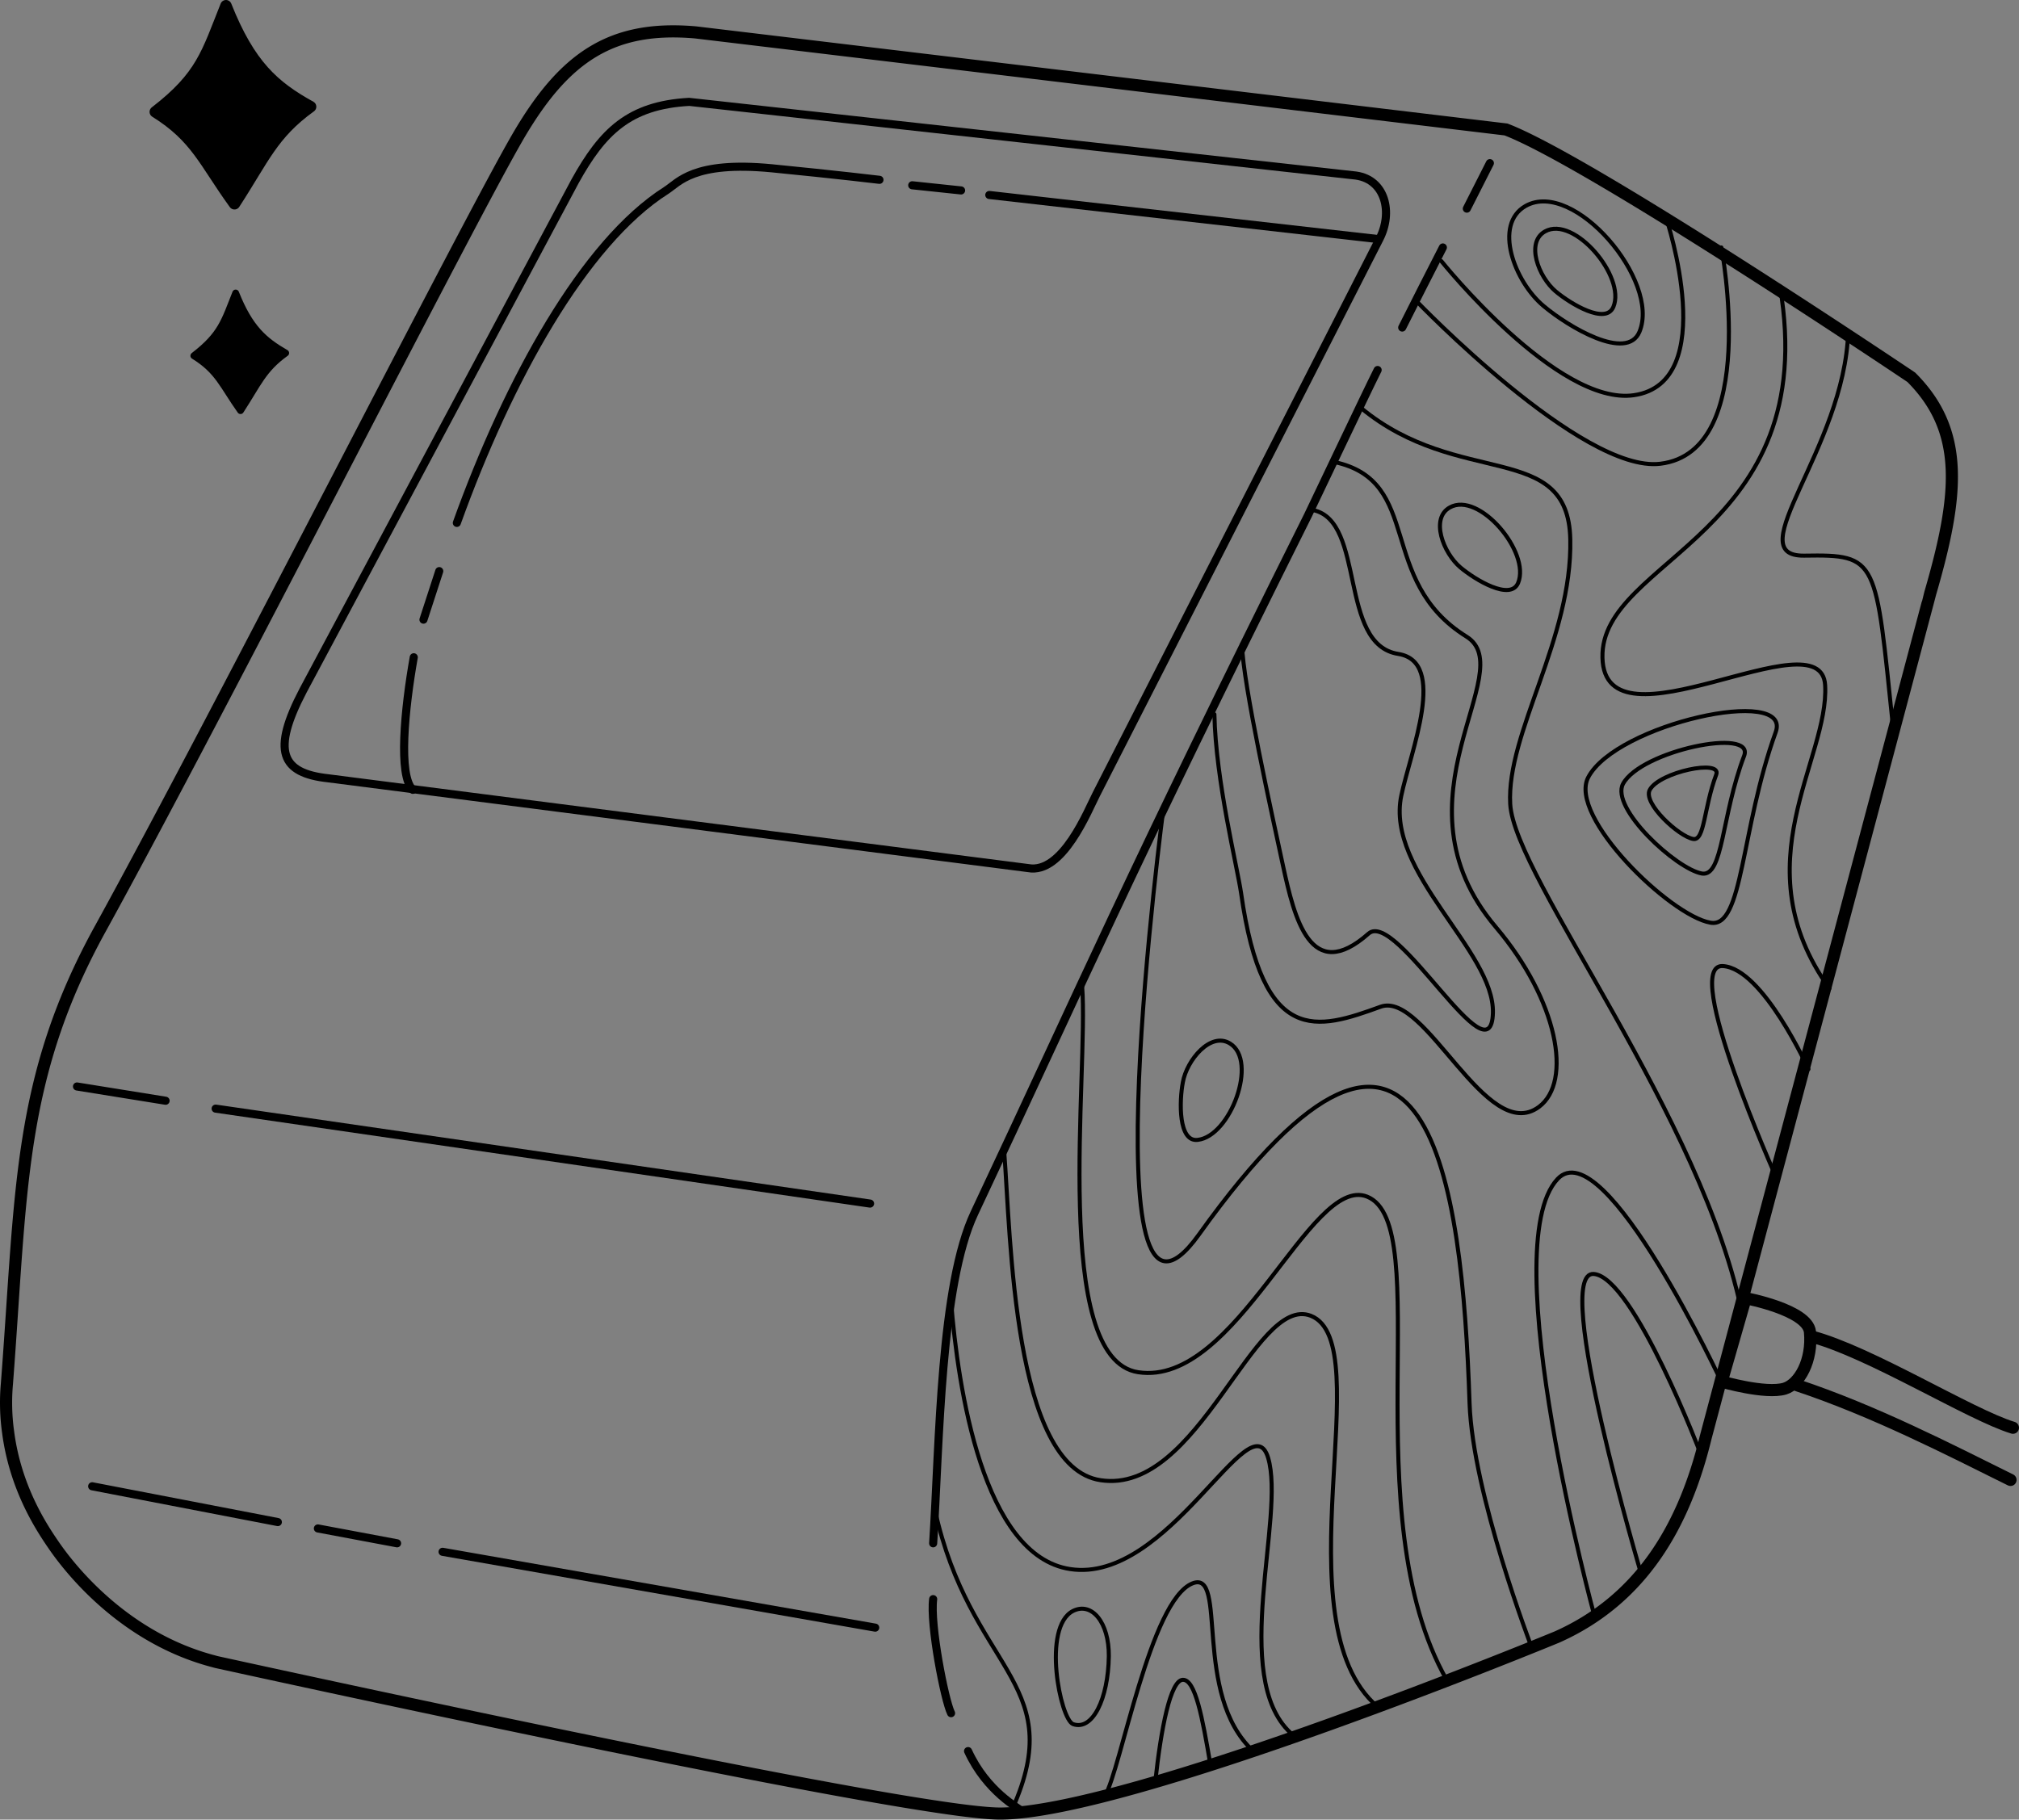 <svg id="svg2" xmlns="http://www.w3.org/2000/svg" width="665.48" height="599.88" viewBox="0 0 665.48 599.88"><rect x="0" y="0" width="665.48" height="599.88" fill="#808080" stroke="none"/><defs><style>.cls-1,.cls-3,.cls-4,.cls-5,.cls-6,.cls-7{fill:none;}.cls-1,.cls-2,.cls-3,.cls-4,.cls-5,.cls-6,.cls-7,.cls-8,.cls-9{stroke:#000;}.cls-1,.cls-4{stroke-miterlimit:13.33;}.cls-1,.cls-7{stroke-width:4px;}.cls-2{fill:#fff;}.cls-2,.cls-3,.cls-5,.cls-6,.cls-7,.cls-8,.cls-9{stroke-linecap:round;stroke-linejoin:round;}.cls-2,.cls-3,.cls-4{stroke-width:2.67px;}.cls-5{stroke-width:1.33px;}.cls-6{stroke-width:1.33px;}.cls-8{stroke-width:3.76px;}.cls-9{stroke-width:2.23px;}</style></defs><g id="base-comp"><path id="path22" class="cls-1" d="M567.8,497.9c-7,28.7-20.9,53.2-49,65.7,0,0-140.2,57.9-183.3,58.2-30.8.2-258.3-49.9-258.3-49.9-.5-.1-1.1-.3-1.9-.5-31.3-8.5-49-33.7-52.2-38.4-3.9-5.7-12.4-18.6-14.8-36.9a70.31,70.31,0,0,1-.4-16c4.9-63.7,3.5-100.7,31-150.4,39.5-71.8,122-234.6,138-261.7,15.1-25.5,30.6-35.8,58-33.4L502,66.6c28.2,10.8,133.6,81.7,133.6,81.7,17.7,17.7,15.7,38.6,6.3,71C641.9,219.4,567.8,497.9,567.8,497.9Z" transform="translate(-5.62 -23.92)"/><path id="path26" class="cls-2" d="M76.7,389.4l215.7,31.3" transform="translate(-5.62 -23.92)"/><path id="path30" class="cls-2" d="M31,382.1l29.2,4.7" transform="translate(-5.62 -23.92)"/><path id="path34" class="cls-2" d="M36,513.9l61.2,11.8" transform="translate(-5.62 -23.92)"/><path id="path38" class="cls-2" d="M151.5,535.5l142.6,25" transform="translate(-5.62 -23.92)"/><path id="path42" class="cls-2" d="M110.4,527.8l26.1,4.9" transform="translate(-5.62 -23.92)"/><path id="path46" class="cls-3" d="M467.8,131.9c4.3-8.5,8.7-17.3,13.4-26.4" transform="translate(-5.62 -23.92)"/><path id="path50" class="cls-3" d="M313.2,532.7c2.1-33.4,2.4-85.2,13.6-108.9,35.5-75.4,50.3-110.4,109.9-229.9,2.3-4.7,18.6-39.2,23-48" transform="translate(-5.62 -23.92)"/><path id="path74" class="cls-2" d="M489.1,92.7l7.6-15" transform="translate(-5.62 -23.92)"/><path id="path58" class="cls-3" d="M342.4,621c-.9-1-11.5-6.3-17.7-19.8" transform="translate(-5.62 -23.92)"/><path id="path54" class="cls-3" d="M319.1,588.7c-2.1-4.2-7-29.2-5.9-37.6" transform="translate(-5.62 -23.92)"/></g><g id="screen"><path id="path62" class="cls-4" d="M344.5,310.1,113.8,280.5c-15.6-1.7-18.7-9-8.3-28.9l89.7-168c9-16.2,17.7-25,37.6-26.1.3,0,219.8,24.3,219.8,24.3,9.7,1.4,12.2,12.2,7.7,20.9L367,285.7C364.2,291.1,355.9,312.2,344.5,310.1Z" transform="translate(-5.62 -23.92)"/><path id="path66" class="cls-2" d="M306.3,85l16.1,1.7" transform="translate(-5.62 -23.92)"/><path id="path70" class="cls-2" d="M145.2,228.2l5.2-16" transform="translate(-5.62 -23.92)"/><path id="path78" class="cls-2" d="M331.7,88.2l127.9,14.5" transform="translate(-5.62 -23.92)"/><path id="path82" class="cls-3" d="M156.2,196.3c16.9-47,41.9-92.4,69-109.6,4.1-2.6,8.9-9.8,34.8-7.3,21.4,2.1,35.5,3.8,35.5,3.8" transform="translate(-5.62 -23.92)"/><path id="path86" class="cls-3" d="M141.7,284.3c-4.9-4.6-2.7-26.8.3-43.7" transform="translate(-5.62 -23.92)"/></g><g id="wood-lines"><path id="path1464" class="cls-5" d="M508.5,91.8c-10.8,6.1-3.7,25,5.9,33,8.2,6.9,27.5,18.4,31.6,8.5C553,116.5,524.4,82.9,508.5,91.8Z" transform="translate(-5.62 -23.92)"/><path id="path1466" class="cls-5" d="M480.7,110s38.4,47.9,63.5,44.2c28.6-4.2,10.7-58.1,10.7-58.1" transform="translate(-5.62 -23.92)"/><path id="path1468" class="cls-5" d="M514.9,100.2c-6.5,3.6-2.2,15,3.5,19.8,4.9,4.1,16.5,11.1,19,5.1,4.2-10-13-30.2-22.5-24.9Z" transform="translate(-5.62 -23.92)"/><path id="path1470" class="cls-5" d="M590.9,265.3c5.6-15.5-52.6-2.7-61.8,14.9-6.7,12.9,27,45.6,40.3,47.9C580.2,330.1,579.3,297.4,590.9,265.3Z" transform="translate(-5.62 -23.92)"/><path id="path1472" class="cls-5" d="M472.5,123.2s54.6,56.8,80.4,53.6c33-4,20.1-71.3,20.1-71.3" transform="translate(-5.62 -23.92)"/><path id="path1476" class="cls-5" d="M580.5,273.1c3.6-9.5-34-1.7-39.9,9.2-4.3,8,17.5,28.1,26,29.6C573.6,313,573,292.9,580.5,273.1Z" transform="translate(-5.62 -23.92)"/><path id="path1478" class="cls-5" d="M571.3,279.3c2-5.2-18.7-.9-21.9,5-2.4,4.4,9.6,15.4,14.3,16.2C567.5,301.2,567.2,290.2,571.3,279.3Z" transform="translate(-5.62 -23.92)"/><path id="path1480" class="cls-5" d="M601.7,376.4s-15-33.2-28.2-34c-14-.9,17.8,70.2,17.8,70.2" transform="translate(-5.62 -23.92)"/><path id="path1482" class="cls-5" d="M573.5,480.5s-39.1-84.3-54.5-67.9c-21,22.4,12.2,144.2,12.2,144.2" transform="translate(-5.62 -23.92)"/><path id="path2212" class="cls-5" d="M566.6,504.3s-22.5-59.5-35.7-60.4c-14-.9,15.9,99.7,15.9,99.7" transform="translate(-5.62 -23.92)"/><path id="path2942" class="cls-5" d="M483.5,191.2c-6.5,3.6-2.2,15,3.5,19.8,4.9,4.1,16.5,11.1,19,5.1,4.2-10.1-12.9-30.3-22.5-24.9Z" transform="translate(-5.62 -23.92)"/><path id="path2944" class="cls-5" d="M411,367.9c-6.4-3.9-14.2,5.5-15.5,12.8-1.2,6.3-1.5,19.8,4.9,19,10.8-1.2,20-26.1,10.6-31.8Z" transform="translate(-5.62 -23.92)"/><path id="path686" class="cls-5" d="M389.2,289.6s-25.6,193.2,11.6,141.3c75.8-105.9,86.8-16.6,89.2,55.6,1,29.9,20.5,80.6,20.5,80.6" transform="translate(-5.62 -23.92)"/><path id="path90" class="cls-6" d="M336.6,403.3c2.2,28.5,2.9,104.3,31.8,108.6,32.4,4.9,50.5-61.5,69.3-54.2,22.8,9-10.8,100.8,22,128.9" transform="translate(-5.62 -23.92)"/><path id="path94" class="cls-6" d="M362.3,349c2.2,28.5-10.3,123,18.5,127.3,32.4,4.9,56.6-65.3,75.4-57.9,22.8,9-4.7,104.9,26.3,159.4" transform="translate(-5.62 -23.92)"/><path id="path98" class="cls-6" d="M592.3,118.3c14,82.2-59.2,89.6-58.5,122.4s72.1-14.3,73.4,9.1c1.4,24.5-27.9,59.1,1.4,100" transform="translate(-5.62 -23.92)"/><path id="path1462" class="cls-6" d="M454.2,158.4c32.3,26.7,68.3,10.5,69,43.3s-21.1,63.9-19.8,87.3c1.4,24.5,63.9,103.3,76.7,169.4" transform="translate(-5.62 -23.92)"/><path id="path1474" class="cls-6" d="M614.8,133.3c-1.2,38.5-36.3,74.1-14.5,73.8,24.5-.4,23.5.9,29.3,56.8" transform="translate(-5.62 -23.92)"/><path id="path2956" class="cls-6" d="M405.9,259.4c.4,21.7,7.5,50.1,8.8,59,7.2,50.7,25.1,45,46,37.4,14.8-5.3,34.9,45.9,52.2,33,11.1-8.3,6.2-35.1-14.2-59.2-35.9-42.3,8.4-84.5-9.7-95.8-29.9-18.6-14-51.3-43.7-57.6" transform="translate(-5.62 -23.92)"/><path id="path2958" class="cls-5" d="M415,236.3c.2,12.7,10.2,57.6,13.5,73,3.8,17.5,9.1,39.3,28.2,22.4,9.2-8.1,40.4,49.3,41,26.1.5-20.4-35.5-46.3-30.2-71.6,3.1-14.7,15.3-44.1-1-46.7-19.8-3.1-10.7-43.7-28-47.4" transform="translate(-5.62 -23.92)"/><path id="path102" class="cls-6" d="M319.1,452.8c2.2,28.5,10.5,84.1,39.3,88.4,32.4,4.9,59.4-56.1,65.2-36.7S411,576.6,431,595.2" transform="translate(-5.62 -23.92)"/><path id="path106" class="cls-6" d="M418.7,601.2c-20.2-18.7-8.3-59.9-20-55.3-14,5.5-23.6,61.3-28.9,70.1" transform="translate(-5.62 -23.92)"/><path id="path110" class="cls-6" d="M340.2,618.2c16.8-40-14.9-44.3-26.4-96.4" transform="translate(-5.62 -23.92)"/><path id="path114" class="cls-6" d="M359.3,555c-10.3,5.3-4.2,35.7,0,37.3,6.4,2.3,11.6-8.2,11.8-22.4C371.2,558.8,365.5,551.9,359.3,555Z" transform="translate(-5.62 -23.92)"/><path id="path118" class="cls-6" d="M386.4,611.4c1.9-17.7,5-33.6,9.1-33.7s6.4,12.2,9.1,28.1" transform="translate(-5.62 -23.92)"/></g><g id="comp-wire"><path id="path2960" class="cls-7" d="M581,451.9s20.4,3.8,21.2,11.1c.9,9.5-3.5,17.2-8.3,18.7-6.3,1.9-20.8-2.3-20.8-2.3Z" transform="translate(-5.62 -23.92)"/><path id="path2962" class="cls-7" d="M598,480.6c25.5,8.5,49.9,21.1,70.3,31.2m.8-17.2c-14.1-4.3-47.1-25-66.5-30.1" transform="translate(-5.62 -23.92)"/></g><g id="sparkle"><path id="rect3877" class="cls-8" d="M56.8,60.8c15.3-11.8,17-19.2,23.3-35C87.9,45.4,95.9,52.4,108,59.1c-12.6,9.1-15.4,17.1-25.1,32C72.9,77.3,70.4,69.3,56.8,60.8Z" transform="translate(-5.62 -23.92)"/><path id="path3881" class="cls-9" d="M69.5,141.2c9.1-7,10.1-11.4,13.8-20.7,4.6,11.6,9.4,15.7,16.5,19.8-7.5,5.4-9.1,10.1-14.9,19C79,151,77.6,146.2,69.5,141.2Z" transform="translate(-5.62 -23.92)"/></g></svg>